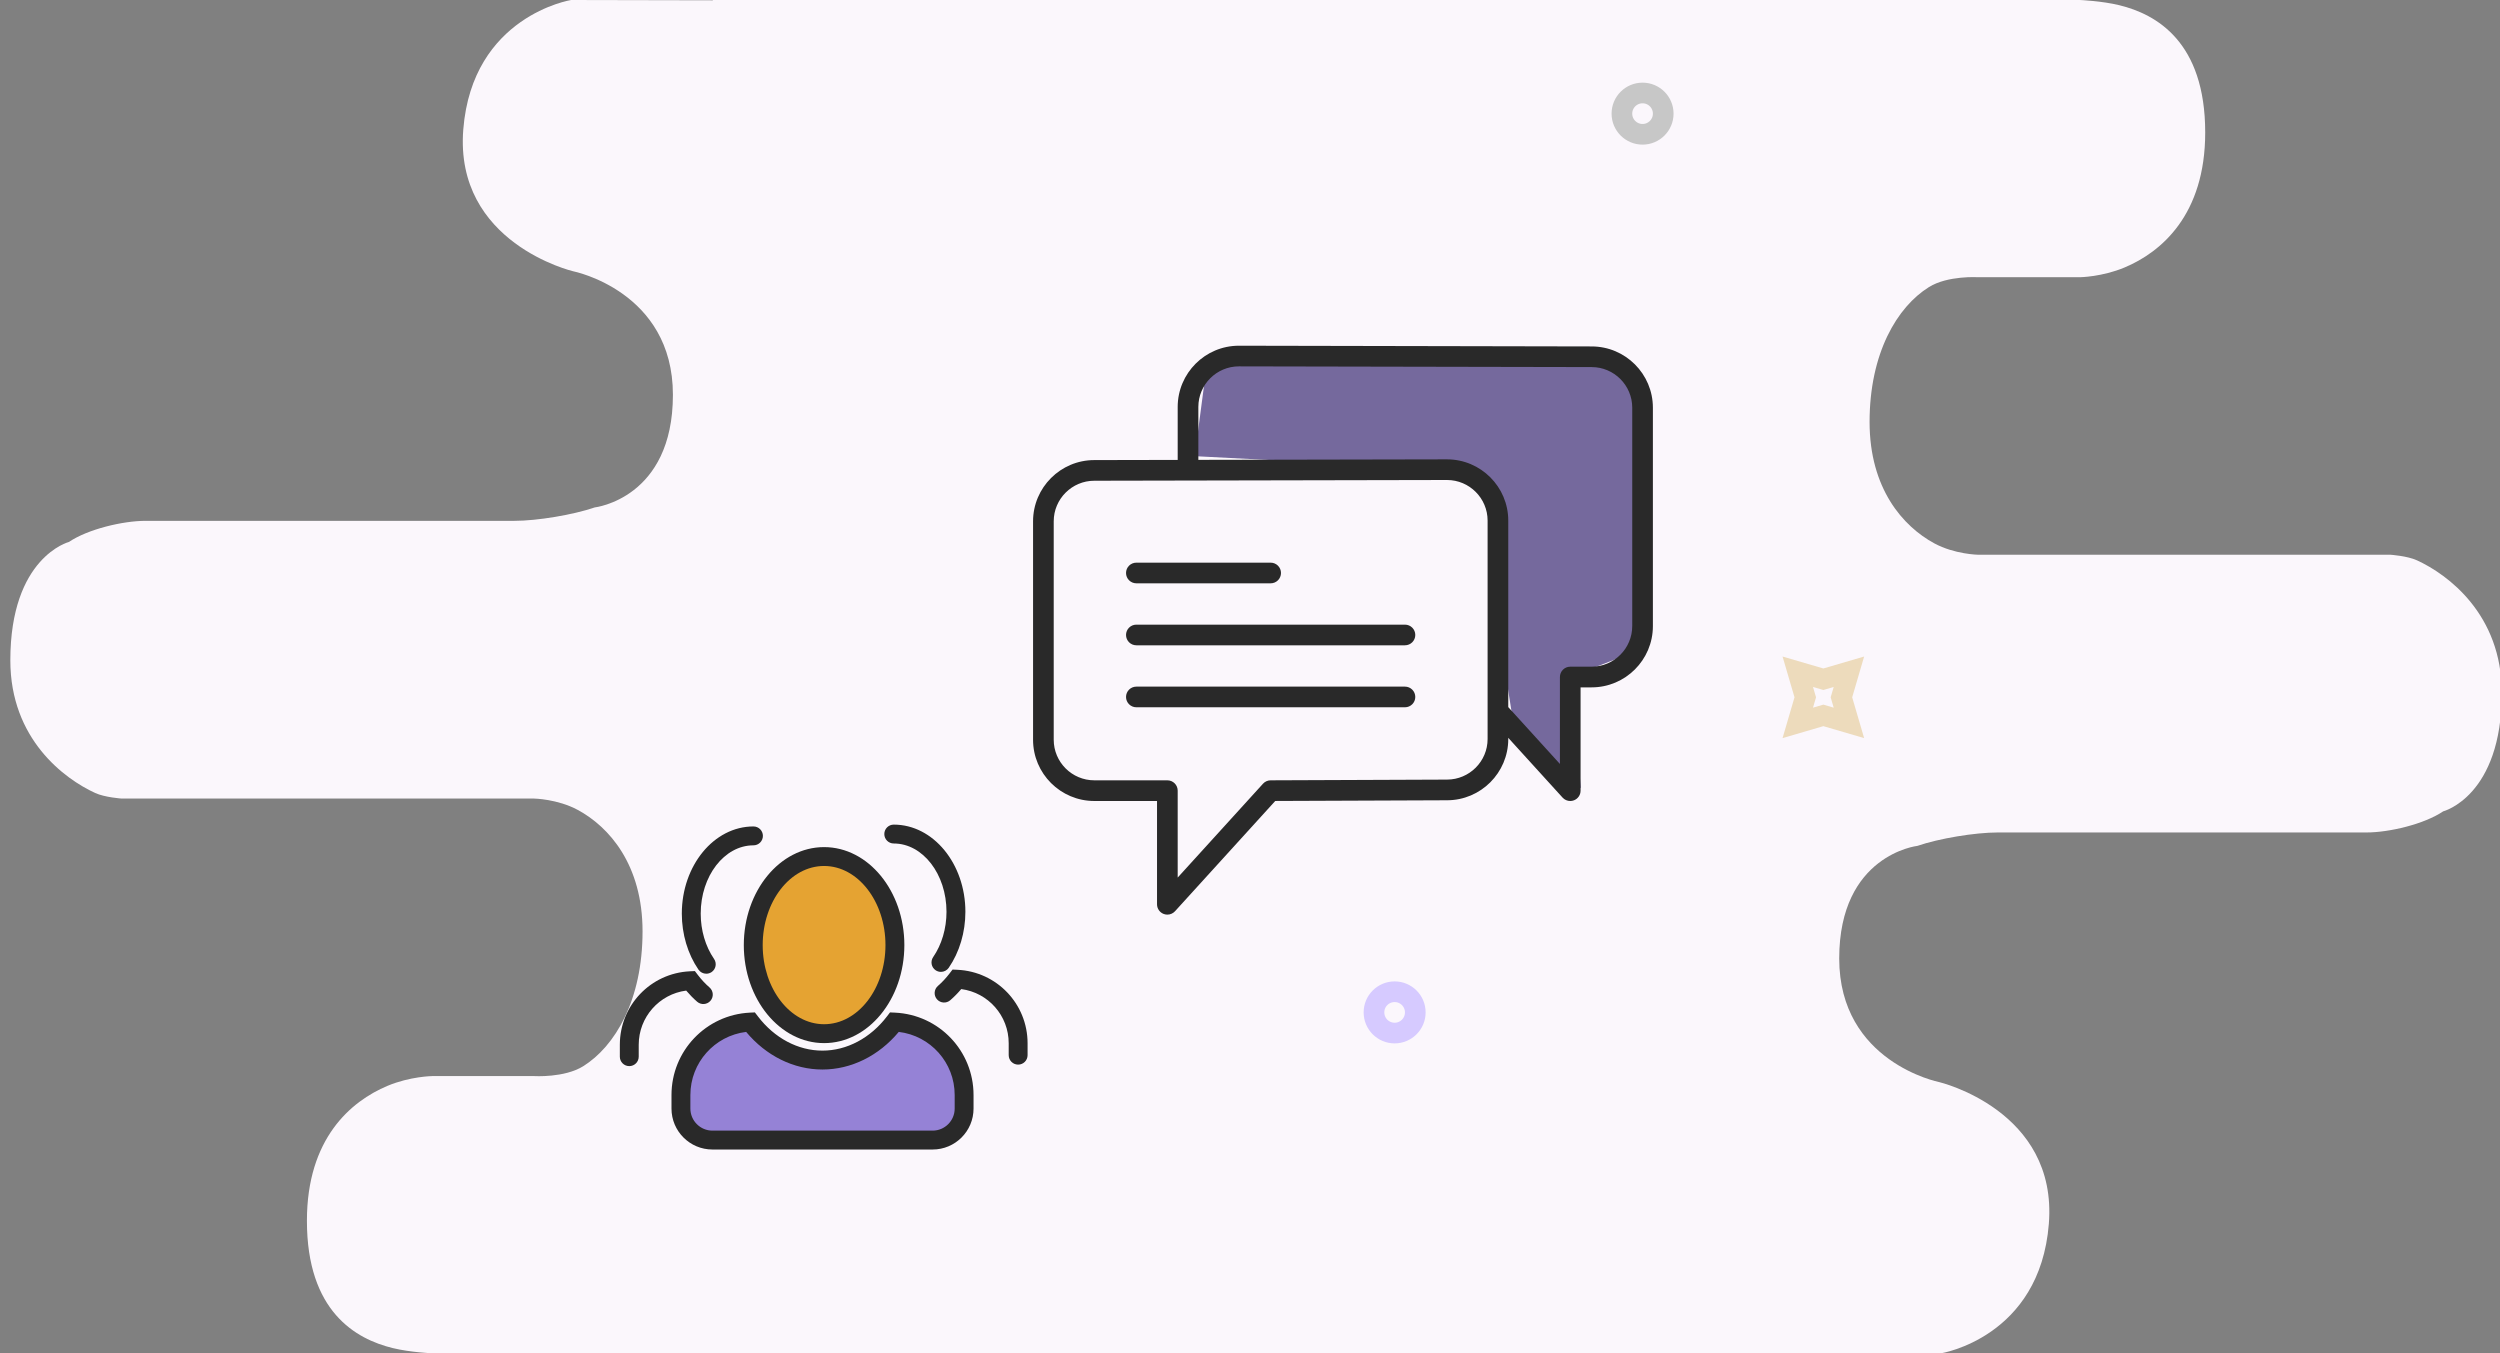 <?xml version="1.0" encoding="UTF-8" standalone="no"?>
<svg width="242px" height="131px" viewBox="0 0 242 131" version="1.1" xmlns="http://www.w3.org/2000/svg" xmlns:xlink="http://www.w3.org/1999/xlink">
    <rect x="0" y="0" width="242" height="131" fill="#808080" stroke="none"/>
    <!-- Generator: Sketch 40.3 (33839) - http://www.bohemiancoding.com/sketch -->
    <title>ic_chat</title>
    <desc>Created with Sketch.</desc>
    <defs>
        <rect id="path-1" x="68.233" y="43.233" width="7" height="7" rx="1"></rect>
        <mask id="mask-2" maskContentUnits="userSpaceOnUse" maskUnits="objectBoundingBox" x="0" y="0" width="7" height="7" fill="white">
            <use xlink:href="#path-1"></use>
        </mask>
    </defs>
    <g id="Page-1" stroke="none" stroke-width="1" fill="none" fill-rule="evenodd">
        <g id="Artboard" transform="translate(-562, -616)">
            <g id="chat" transform="translate(562, 616)">
                <g transform="translate(1, 0)">
                    <path d="M54.285,0 C54.285,0 44.72,1.526 43.846,12.533 C42.971,23.541 54.476,26.257 54.476,26.257 C54.476,26.257 64.138,28.171 64.138,38.218 C64.138,48.264 56.571,49.119 56.571,49.119 C54.484,49.836 50.999,50.417 48.8,50.417 L13.098,50.417 C10.893,50.417 7.499,51.226 5.676,52.46 C5.676,52.46 0,53.916 0,63.923 C6.86355631e-16,71.545 5.238,75.397 8.218,76.763 C9.151,77.19 10.775,77.301 10.775,77.301 L50.694,77.301 C50.694,77.301 52.963,77.339 54.931,78.402 C57.974,80.046 61.199,83.712 61.199,90.155 C61.199,96.814 58.534,101.29 55.452,103.211 C53.623,104.35 50.694,104.165 50.694,104.165 L40.845,104.165 C40.845,104.165 38.7,104.19 36.504,105.113 C32.965,106.601 28.71,110.203 28.71,118.173 C28.71,126.948 33.433,129.621 37.025,130.496 C38.718,130.909 40.845,131 40.845,131 L173.175,131 L173.175,0.256 L54.285,0 Z" id="Path-7-Copy-2" fill="#FBF7FC"></path>
                    <path d="M122.285,1.13686838e-13 C122.285,1.13686838e-13 112.72,1.526 111.846,12.533 C110.971,23.541 122.476,26.257 122.476,26.257 C122.476,26.257 132.138,28.171 132.138,38.218 C132.138,48.264 124.571,49.119 124.571,49.119 C122.484,49.836 118.999,50.417 116.8,50.417 L81.098,50.417 C78.893,50.417 75.499,51.226 73.676,52.46 C73.676,52.46 68,53.916 68,63.923 C68,71.545 73.238,75.397 76.218,76.763 C77.151,77.19 78.775,77.301 78.775,77.301 L118.694,77.301 C118.694,77.301 120.963,77.339 122.931,78.402 C125.974,80.046 129.199,83.712 129.199,90.155 C129.199,96.814 126.534,101.29 123.452,103.211 C121.623,104.35 118.694,104.165 118.694,104.165 L108.845,104.165 C108.845,104.165 106.7,104.19 104.504,105.113 C100.965,106.601 96.71,110.203 96.71,118.173 C96.71,126.948 101.433,129.621 105.025,130.496 C106.718,130.909 108.845,131 108.845,131 L241.175,131 L241.175,0.256 L122.285,1.13686838e-13 Z" id="Path-7-Copy-3" fill="#FBF7FC" transform="translate(154.587, 65.5) rotate(-180) translate(-154.587, -65.5) "></path>
                    <path d="M65.245,106.356 C65.245,106.356 63.673,110.691 68.498,110.691 C73.324,110.691 90.568,110.59 90.568,110.59 C90.568,110.59 93.117,109.438 92.635,105.628 C92.153,101.818 86.08,99.235 86.08,99.235 C86.08,99.235 81.724,103.5 78.842,102.908 C75.96,102.317 75.617,103.09 71.445,99.348 C70.019,98.07 67.633,100.641 66.703,101.738 C64.912,103.854 65.245,106.356 65.245,106.356 Z" id="Path-4" fill="#9582D6"></path>
                    <ellipse id="Oval-7" fill="#E5A332" cx="79" cy="91.5" rx="7" ry="8.5"></ellipse>
                    <path d="M114.651,44.157 L115.769,35.668 L120.188,34.218 L155.758,35.256 L157.923,38.88 L157.842,62.861 L151.144,65.461 L152.021,76.305 L145.587,70.506 C145.587,70.506 144.218,62.472 144.218,60.619 C144.218,58.766 143.413,47.359 143.413,47.359 L139.799,45.455 L114.651,44.157 Z" id="Path-3" fill="#75699D"></path>
                    <path d="M109,56.465 L122,56.465 C122.553,56.465 123,56.017 123,55.465 C123,54.913 122.553,54.465 122,54.465 L109,54.465 C108.447,54.465 108,54.913 108,55.465 C108,56.017 108.447,56.465 109,56.465 L109,56.465 Z" id="Shape" fill="#292929"></path>
                    <path d="M135,60.465 L109,60.465 C108.447,60.465 108,60.913 108,61.465 C108,62.017 108.447,62.465 109,62.465 L135,62.465 C135.553,62.465 136,62.017 136,61.465 C136,60.913 135.553,60.465 135,60.465 L135,60.465 Z" id="Shape" fill="#292929"></path>
                    <path d="M135,66.465 L109,66.465 C108.447,66.465 108,66.913 108,67.465 C108,68.017 108.447,68.465 109,68.465 L135,68.465 C135.553,68.465 136,68.017 136,67.465 C136,66.913 135.553,66.465 135,66.465 L135,66.465 Z" id="Shape" fill="#292929"></path>
                    <path d="M153.072,33.535 L118.93,33.465 C115.66,33.465 113,36.125 113,39.395 L113,44.519 L104.93,44.536 C101.66,44.536 99,47.196 99,50.466 L99,71.607 C99,74.877 101.66,77.536 104.93,77.536 L111,77.536 L111,87.536 C111,87.949 111.254,88.32 111.64,88.469 C111.757,88.514 111.879,88.536 112,88.536 C112.276,88.536 112.547,88.421 112.74,88.209 L122.444,77.534 L139.07,77.466 C142.34,77.466 145,74.806 145,71.537 L145,71.424 L150.26,77.21 C150.453,77.422 150.724,77.537 151,77.537 C151.121,77.537 151.243,77.515 151.36,77.47 C151.746,77.321 152,76.95 152,76.537 L152,66.537 L153.07,66.537 C156.34,66.537 159,63.877 159,60.608 L159,39.465 C159,36.196 156.341,33.536 153.072,33.535 L153.072,33.535 Z M143,71.536 C143,73.703 141.237,75.465 139.066,75.465 L121.996,75.535 C121.716,75.536 121.448,75.655 121.26,75.862 L113,84.949 L113,76.535 C113,75.983 112.553,75.535 112,75.535 L104.93,75.535 C102.763,75.535 101,73.772 101,71.606 L101,50.465 C101,48.298 102.763,46.535 104.932,46.535 L114,46.516 L114,46.516 L114.002,46.516 L139.07,46.464 C141.237,46.464 143,48.227 143,50.394 L143,68.835 L143,71.536 L143,71.536 Z M157,60.606 C157,62.773 155.237,64.535 153.07,64.535 L151,64.535 C150.447,64.535 150,64.983 150,65.535 L150,73.949 L145,68.449 L145,50.395 C145,47.125 142.34,44.465 139.068,44.465 L115,44.514 L115,39.394 C115,37.227 116.763,35.464 118.928,35.464 L153.069,35.534 L153.071,35.534 C155.238,35.534 157.001,37.297 157.001,39.464 L157.001,60.606 L157,60.606 Z" id="Shape" fill="#292929"></path>
                    <path d="M89.278,111.273 L67.963,111.273 C65.777,111.273 64,109.496 64,107.31 L64,105.998 C64,101.736 67.334,98.233 71.591,98.023 L72.071,98 L72.363,98.382 C73.97,100.49 76.248,101.7 78.612,101.7 C80.975,101.7 83.254,100.49 84.863,98.382 L85.153,98.001 L85.632,98.023 C89.898,98.223 93.239,101.726 93.239,105.998 L93.239,107.31 C93.241,109.496 91.463,111.273 89.278,111.273 L89.278,111.273 Z M71.227,99.889 C68.165,100.265 65.829,102.866 65.829,105.998 L65.829,107.31 C65.829,108.487 66.787,109.445 67.964,109.445 L89.278,109.445 C90.455,109.445 91.413,108.487 91.413,107.31 L91.413,105.998 C91.413,102.858 89.07,100.257 86.001,99.888 C84.063,102.208 81.397,103.529 78.613,103.529 C75.829,103.529 73.163,102.209 71.227,99.889 L71.227,99.889 Z" id="Shape" fill="#292929"></path>
                    <path d="M78.771,100.973 C74.486,100.973 71,96.717 71,91.487 C71,86.256 74.485,82 78.771,82 C83.057,82 86.542,86.256 86.542,91.487 C86.541,96.717 83.056,100.973 78.771,100.973 L78.771,100.973 Z M78.771,83.827 C75.495,83.827 72.829,87.263 72.829,91.486 C72.829,95.709 75.495,99.144 78.771,99.144 C82.047,99.144 84.713,95.708 84.713,91.486 C84.713,87.263 82.047,83.827 78.771,83.827 L78.771,83.827 Z" id="Shape" fill="#292929"></path>
                    <path d="M97.556,103.055 C97.051,103.055 96.642,102.646 96.642,102.141 L96.642,100.99 C96.642,98.31 94.658,96.087 92.047,95.743 C91.717,96.134 91.362,96.495 90.987,96.821 C90.607,97.152 90.029,97.112 89.697,96.73 C89.366,96.349 89.407,95.772 89.788,95.44 C90.193,95.087 90.572,94.682 90.914,94.235 L91.205,93.854 L91.684,93.876 C95.49,94.055 98.47,97.18 98.47,100.989 L98.47,102.14 C98.47,102.646 98.061,103.055 97.556,103.055 L97.556,103.055 Z" id="Shape" fill="#292929"></path>
                    <path d="M90.082,94.078 C89.903,94.078 89.724,94.026 89.565,93.918 C89.149,93.632 89.044,93.063 89.329,92.647 C90.162,91.435 90.621,89.877 90.621,88.262 C90.621,84.616 88.33,81.65 85.515,81.65 C85.01,81.65 84.601,81.241 84.601,80.736 C84.601,80.231 85.01,79.822 85.515,79.822 C89.339,79.822 92.45,83.608 92.45,88.262 C92.45,90.243 91.878,92.168 90.838,93.682 C90.659,93.939 90.373,94.078 90.082,94.078 L90.082,94.078 Z" id="Shape" fill="#292929"></path>
                    <path d="M59.914,103.2 C59.409,103.2 59,102.791 59,102.286 L59,101.135 C59,97.325 61.98,94.2 65.786,94.022 L66.265,94 L66.556,94.381 C66.898,94.828 67.277,95.234 67.682,95.586 C68.063,95.918 68.104,96.495 67.773,96.876 C67.442,97.258 66.864,97.298 66.483,96.967 C66.108,96.641 65.754,96.279 65.423,95.889 C62.813,96.233 60.828,98.456 60.828,101.136 L60.828,102.287 C60.828,102.791 60.419,103.2 59.914,103.2 L59.914,103.2 Z" id="Shape" fill="#292929"></path>
                    <path d="M67.367,94.256 C67.076,94.256 66.79,94.117 66.612,93.86 C65.572,92.346 65,90.422 65,88.44 C65,83.786 68.11,80 71.935,80 C72.44,80 72.849,80.409 72.849,80.914 C72.849,81.419 72.44,81.828 71.935,81.828 C69.12,81.828 66.829,84.795 66.829,88.44 C66.829,90.055 67.288,91.613 68.121,92.825 C68.406,93.241 68.301,93.81 67.885,94.096 C67.725,94.204 67.545,94.256 67.367,94.256 L67.367,94.256 Z" id="Shape" fill="#292929"></path>
                    <use id="Rectangle-6-Copy" stroke="#EDD6F1" mask="url(#mask-2)" stroke-width="4" transform="translate(71.733, 46.733) rotate(-28) translate(-71.733, -46.733) " xlink:href="#path-1"></use>
                    <circle id="Oval-9-Copy" stroke="#D6CAFF" stroke-width="2" cx="134" cy="98" r="2"></circle>
                    <circle id="Oval-9-Copy-2" stroke="#C7C7C7" stroke-width="2" cx="158" cy="11" r="2"></circle>
                    <polygon id="Star-2-Copy" stroke="#EDDBBC" stroke-width="2" points="175.5 69.25 173.025 69.975 173.75 67.5 173.025 65.025 175.5 65.75 177.975 65.025 177.25 67.5 177.975 69.975"></polygon>
                </g>
            </g>
        </g>
    </g>
</svg>